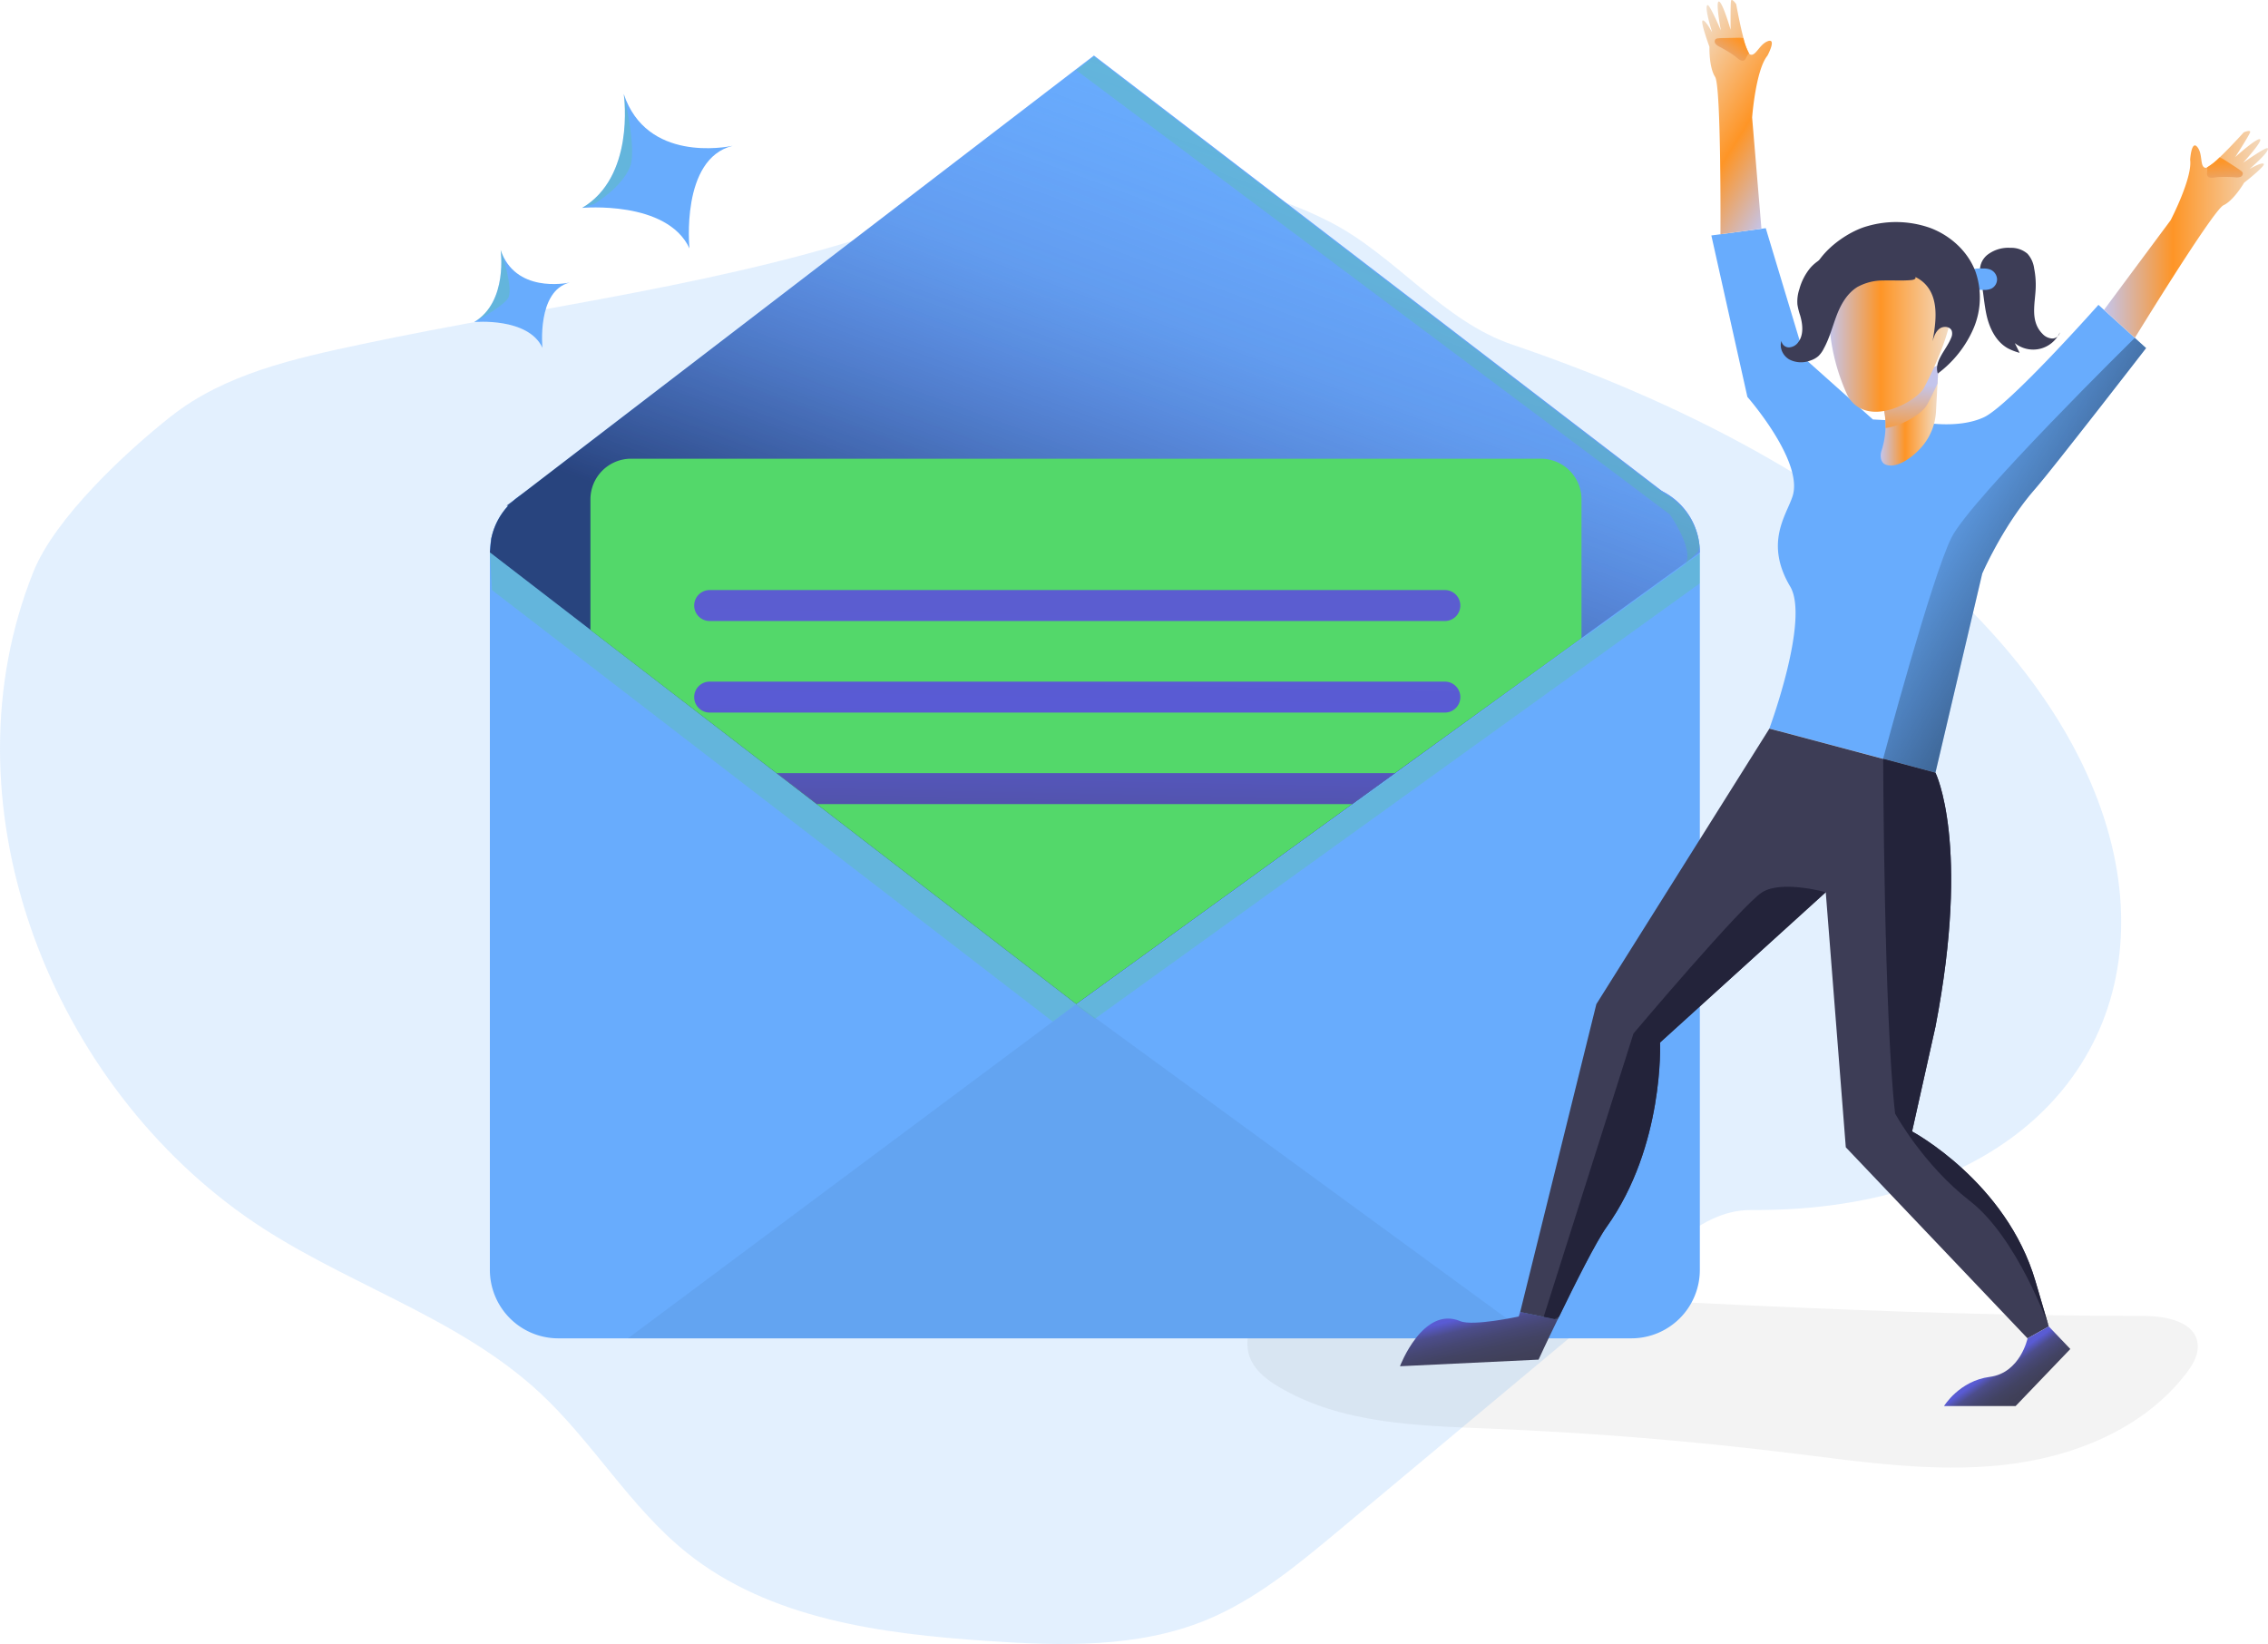 <svg xmlns="http://www.w3.org/2000/svg" xmlns:xlink="http://www.w3.org/1999/xlink" data-name="Layer 1" viewBox="0 0 823.67 597"><defs><linearGradient id="h" x1="664.6" x2="709.11" y1="121.91" y2="121.91" xlink:href="#a"/><linearGradient id="c" x1="184.47" x2="188.3" y1="186.62" y2="176.21" gradientUnits="userSpaceOnUse"><stop class="stopColor00272e svgShape" offset=".36" stop-color="#00012e"/><stop class="stopColor3f80a1 svgShape" offset=".75" stop-color="#3f41a1" stop-opacity=".25"/><stop class="stopColor69b9eb svgShape" offset="1" stop-color="#696beb" stop-opacity="0"/></linearGradient><linearGradient id="b" x1="393.2" x2="383.08" y1="139.61" y2="633.96" gradientUnits="userSpaceOnUse"><stop class="stopColor68e1fd svgShape" offset="0" stop-color="#68acfd"/><stop class="stopColor67ddf9 svgShape" offset=".01" stop-color="#167ffc"/><stop class="stopColor5cb3ce svgShape" offset=".12" stop-color="#5c5ece"/><stop class="stopColor538ea9 svgShape" offset=".24" stop-color="#595bd4"/><stop class="stopColor4c718b svgShape" offset=".37" stop-color="#4c4d8b"/><stop class="stopColor465a73 svgShape" offset=".5" stop-color="#464773"/><stop class="stopColor424a63 svgShape" offset=".63" stop-color="#424363"/><stop class="stopColor404059 svgShape" offset=".79" stop-color="#404059"/><stop class="stopColor3f3d56 svgShape" offset=".99" stop-color="#3d3d56"/></linearGradient><linearGradient id="e" x1="393.88" x2="383.76" y1="139.62" y2="633.98" xlink:href="#b"/><linearGradient id="f" x1="397.21" x2="387.09" y1="139.69" y2="634.05" xlink:href="#b"/><linearGradient id="a" x1="683.35" x2="704.34" y1="150.83" y2="150.83" gradientUnits="userSpaceOnUse"><stop class="stopColorecc4d7 svgShape" offset="0" stop-color="#c4c5ec"/><stop class="stopColorefd4d1 svgShape" offset=".42" stop-color="#fe9526"/><stop class="stopColorf2eac9 svgShape" offset="1" stop-color="#f2dec9"/></linearGradient><linearGradient id="g" x1="694.47" x2="690.14" y1="139.15" y2="187.7" xlink:href="#a"/><linearGradient id="d" x1="343.3" x2="455.64" y1="346.98" y2="41.5" xlink:href="#c"/><linearGradient id="i" x1="764.44" x2="824" y1="85.12" y2="85.12" xlink:href="#a"/><linearGradient id="j" x1="810.3" x2="804.28" y1="78.07" y2="31.33" xlink:href="#a"/><linearGradient id="k" x1="30.23" x2="89.78" y1="-160.53" y2="-160.53" gradientTransform="scale(-1 1) rotate(-32 72.11 1144.583)" xlink:href="#a"/><linearGradient id="l" x1="76.08" x2="70.06" y1="-167.26" y2="-214" gradientTransform="scale(-1 1) rotate(-32 72.11 1144.583)" xlink:href="#a"/><linearGradient id="m" x1="533.17" x2="540.88" y1="470.11" y2="502.23" xlink:href="#b"/><linearGradient id="n" x1="723.21" x2="736.06" y1="491.76" y2="509.74" xlink:href="#b"/><linearGradient id="o" x1="770.23" x2="694.43" y1="222.33" y2="178.65" gradientUnits="userSpaceOnUse"><stop offset="0"/><stop offset=".98" stop-opacity="0"/></linearGradient></defs><path fill="#68acfd" d="M131.3 125c-24.34 5.16-49.64 10.76-69.18 26.17-16.5 13-42.21 37-50 56.5-33 82.37 4.31 182.6 76.73 233.86 34.06 24.11 76.51 35.78 107.12 64.16 19.36 17.95 32.92 41.71 53.52 58.21 30.1 24.09 70.74 29.42 109.2 32 26.72 1.81 54.48 2.59 79.27-7.57 17.92-7.34 33.1-19.93 48-32.34l98.71-82.43c15.86-13.23 30.69-34.3 51.34-34.16 185.86 1.33 198.39-217.4-86.86-314.28-25.14-8.54-42.38-32.28-66-44.45-48.79-25.15-104.94-17-154.15.4-62.48 22.15-132.86 30.14-197.7 43.93Z" class="color68e1fd svgShape" opacity=".18"/><path fill="#000005" d="M779.07 477.86c7.78.13 17.8 2.07 19 9.75.65 4-1.64 7.89-4.12 11.12-15.51 20.27-41.21 30.52-66.57 33.27s-50.92-1.1-76.24-4.22q-54.88-6.78-110.2-9c-26.22-1.06-53.8-1.72-76.38-15.08-4.19-2.47-8.31-5.56-10.32-10-4-8.83 2.32-19.58 11-23.87s18.88-3.87 28.56-3.35c95.06 5.12 190.05 11.38 285.27 11.38Z" class="color000405 svgShape" opacity=".05"/><path fill="#68acfd" d="M779.4 126.4s-33.83 43.75-40.25 51.08c-11.71 13.32-19.26 30.79-19.26 30.79l-17 72.34-19-5.07-41.31-11S657.26 225 650.15 213c-9.48-16-1.28-26 .88-32.87 4-12.73-16.43-36-16.43-36L621.51 85.5l19.76-2.64 14.34 47.53 24.57 21.93 17.5.93s13.2 2.72 22.8-1.72c9.18-4.26 41.61-40.83 41.61-40.83l13.23 12ZM617.33 200.59v260.56A24.86 24.86 0 0 1 592.46 486H202.77a24.86 24.86 0 0 1-24.86-24.87V200.59a24.85 24.85 0 0 1 24.86-24.87h389.69a24.87 24.87 0 0 1 24.87 24.87Z" class="color68e1fd svgShape"/><path fill="#68acfd" d="M610.59 183.67H183.98l3.46-2.65a6.12 6.12 0 0 1 .5-.39L390.88 25.07l6.41-4.91 206.47 158.28Z" class="color68e1fd svgShape"/><path fill="#68acfd" d="m617.33 200.59-5.19 3.75-37.79 27.37L390.88 364.6 214.43 228.71l-36.52-28.12.47-4.83a24.69 24.69 0 0 1 6.18-12.09 23.32 23.32 0 0 1 2.88-2.65 6.12 6.12 0 0 1 .5-.39 24.74 24.74 0 0 1 14.83-4.91h389.69a24.88 24.88 0 0 1 24.75 22.47 23.81 23.81 0 0 1 .12 2.4Z" class="color68e1fd svgShape"/><path fill="url(#c)" d="M187.77 181a25 25 0 0 0-2.88 2.65h-.58Z" opacity=".61" transform="translate(-.33)"/><path fill="url(#d)" d="m617.66 200.59-5.19 3.76-37.79 27.36L391.21 364.6 214.76 228.72l-36.52-28.13.47-4.82a24.73 24.73 0 0 1 6.18-12.1 25 25 0 0 1 2.88-2.65l.5-.38L391.21 25.07l6.41-4.91 206.47 158.28a24.83 24.83 0 0 1 13.45 19.76 23.61 23.61 0 0 1 .12 2.39Z" opacity=".61" transform="translate(-.33)"/><path fill="#53d86a" d="M574.35 181.34v50.38l-67.71 49L491.11 292l-100.23 72.6-94.27-72.6-14.59-11.24-67.59-52v-47.42a14.77 14.77 0 0 1 14.77-14.77h330.39a14.77 14.77 0 0 1 14.76 14.77Z" class="colorffffff svgShape"/><path style="isolation:isolate" fill="url(#b)" d="M525.06 225.51h-267a5.62 5.62 0 0 1-5.62-5.62 5.62 5.62 0 0 1 5.62-5.62h267a5.62 5.62 0 0 1 5.62 5.62 5.62 5.62 0 0 1-5.62 5.62Z" transform="translate(-.33)"/><path style="isolation:isolate" fill="url(#e)" d="M525.06 258.76h-267a5.62 5.62 0 0 1-5.62-5.62 5.62 5.62 0 0 1 5.62-5.62h267a5.62 5.62 0 0 1 5.62 5.62 5.62 5.62 0 0 1-5.62 5.62Z" transform="translate(-.33)"/><path style="isolation:isolate" fill="url(#f)" d="M506.64 280.76 491.11 292h-194.5l-14.6-11.24h224.63z"/><path fill="#000005" d="M390.88 364.6 228.02 486.02H557.1L390.88 364.6z" class="color000405 svgShape" opacity=".05"/><path fill="#68acfd" d="M250.4 90.2c-8.2-17.59-39-14.7-39-14.7 19-11.21 15.36-39.68 15.13-41.36 8.31 24.82 37 19.34 39.57 18.8-19.05 4.7-15.7 37.26-15.7 37.26ZM197 126.29c-5.21-11.18-24.8-9.34-24.8-9.34 12.4-7.37 9.59-26.34 9.59-26.34v.11c5.32 15.69 23.52 12.21 25.14 11.87-12.06 3-9.93 23.7-9.93 23.7Z" class="color68e1fd svgShape"/><path fill="#3d3d56" d="M721.56 92.7a12.36 12.36 0 0 1 8.56-2.7 9 9 0 0 1 6.2 2.14 9.88 9.88 0 0 1 2.42 5.33 30.59 30.59 0 0 1 .55 7.46c-.22 4.59-1.41 9.45.57 13.6a9.73 9.73 0 0 0 1.88 2.66 5.23 5.23 0 0 0 3.48 1.73 2.79 2.79 0 0 0 2.86-2.24 10.62 10.62 0 0 1-16.36 3.91l1.74 3.53a20.27 20.27 0 0 1-4.16-1.58c-4.25-2.31-6.63-7-7.76-11.74-1-4.35-1.2-8.84-2.14-13.21-.73-3.35-.55-6.47 2.16-8.89Z" class="color3f3d56 svgShape"/><path fill="#68acfd" d="M720.28 97.5a7 7 0 0 1 2.54.39 4 4 0 0 1 2.45 3.35 3.78 3.78 0 0 1-2.08 3.57 6.34 6.34 0 0 1-2.7.47c-.84 0-1.69 0-2.53-.08a1.47 1.47 0 0 1-.69-.17 1.52 1.52 0 0 1-.47-.67 15.11 15.11 0 0 1-1.23-3.43c-.69-3.68 1.79-3.46 4.71-3.43Z" class="color68e1fd svgShape"/><path fill="url(#a)" d="M704.34 132.61s-.16 2.89-.36 6.65c-.17 3.17-.38 7-.55 10.18a21.39 21.39 0 0 1-6.47 14.2c-2.26 2.31-7.65 6.62-11.76 5.09-2-.74-2.07-3.26-1.65-4.77a29.62 29.62 0 0 0 1.53-8.53 29.93 29.93 0 0 0-.63-7c-2.58-6.43 19.89-15.82 19.89-15.82Z" transform="translate(-.33)"/><path fill="url(#g)" d="M704.34 132.61s-.16 2.89-.36 6.65c-1.58 3.52-3.06 6.39-3.87 7.82-1.63 2.89-8.33 7.44-15 8.35a29.93 29.93 0 0 0-.63-7c-2.61-6.43 19.86-15.82 19.86-15.82Z" transform="translate(-.33)"/><path fill="url(#h)" d="M684.77 94.32a21.49 21.49 0 0 0-20 24.27 72.68 72.68 0 0 0 6.62 25.22c7 12 24.74 2.13 27.55-2.81s13.59-27.22 9.06-33.53c-3.12-4.26-11.77-13.61-23.23-13.15Z" transform="translate(-.33)"/><path fill="#3d3d56" d="M678.14 82.13a37.22 37.22 0 0 1 22.94.67c7.27 2.76 13.54 8.44 16.31 15.71a28.57 28.57 0 0 1-.64 20.7 40.44 40.44 0 0 1-13 16.43c-1.47-4.5 3.06-8.5 4.82-12.89a3.63 3.63 0 0 0 .25-2.62c-.64-1.63-3.08-1.81-4.47-.75s-2 2.85-2.51 4.52c1.35-7.15 2.35-15.55-2.71-20.79-3-3.1-7.53-4.26-11.85-4.3a29 29 0 0 0-21.19 9.11c-1.59 1.71-3.85 3.81-5.87 2.63a4 4 0 0 1-1.42-1.73c-5.97-11.82 9.71-24.05 19.34-26.69Z" class="color3f3d56 svgShape"/><path fill="#3d3d56" d="M687.8 95.34c-5-2.2-10.25-4-15.68-4s-11.06 1.84-14.65 5.92a20.57 20.57 0 0 0-4 7.77 14 14 0 0 0-.7 5.54 23.88 23.88 0 0 0 1 4c.94 3.24 1.34 7-.71 9.72a4.38 4.38 0 0 1-3.34 1.86 2.72 2.72 0 0 1-2.74-2.33c-.88 2.49.56 5.41 2.85 6.72a9.36 9.36 0 0 0 7.67.37 8.31 8.31 0 0 0 2.83-1.55 9.74 9.74 0 0 0 2-2.75c2.09-3.79 3.14-8 4.7-12.09s3.82-8 7.51-10.3a19.4 19.4 0 0 1 9.54-2.37c3.31-.11 6.64.16 9.94-.14s.91-2.26-.51-3.29a31.53 31.53 0 0 0-5.71-3.08Z" class="color3f3d56 svgShape"/><path fill="url(#i)" d="M822.44 59.49c.85.66-7.11 6.86-7.11 6.86s-3.72 6.41-7.5 8.19-32.18 48.15-32.18 48.15l-11.21-10.16L788.62 80s8-15.33 7.11-22c0 0 .48-7.88 2.89-4.22 1.7 2.61.61 6.72 2.62 7.16a1.09 1.09 0 0 0 .64-.14 22.63 22.63 0 0 0 4.55-3.64c4-3.81 8.78-9.11 8.78-9.11s2.62-1.11 2.29 0-5.14 8.6-5.41 9c.45-.41 7.83-7 9-6.49s-5.72 8.1-6.12 8.54c.43-.3 8.3-5.78 8.89-5.29 1.11.93-6 7.1-6.59 7.57.45-.24 4.36-2.53 5.17-1.89Z" transform="translate(-.33)"/><path fill="url(#j)" d="M814 64.24a4 4 0 0 1-1.85.15 51 51 0 0 0-6.06-.1c-1.36.06-4.17 1-4.24-1.11 0-.56.14-1.11.11-1.67 0-.24-.06-.48-.1-.72a22.63 22.63 0 0 0 4.55-3.64 6.63 6.63 0 0 1 1.72.87q2 1.29 3.94 2.55c.7.46 1.4.92 2.07 1.42a1.8 1.8 0 0 1 .68.77 1.29 1.29 0 0 1-.82 1.48Z" transform="translate(-.33)"/><path fill="url(#k)" d="M618.73 7.42c-1.08.12 2.42 9.58 2.42 9.58s-.22 7.41 2.05 10.91 1.95 57.15 1.95 57.15l14.88-2-3.38-40.41s1.29-17.24 5.56-22.43c0 0 3.74-6.95-.23-5.11-2.82 1.32-4.07 5.38-6 4.7a1.06 1.06 0 0 1-.47-.46 22 22 0 0 1-2-5.49c-1.41-5.35-2.65-12.37-2.65-12.37S629.26-.81 629 .3s-.17 10-.16 10.51c-.17-.57-2.95-10.09-4.25-10.26s.59 9.9.71 10.48c-.22-.48-4-9.28-4.78-9.18-1.43.21 1.41 9.23 1.62 9.9-.28-.44-2.39-4.43-3.41-4.33Z" transform="translate(-.33)"/><path fill="url(#l)" d="M623.37 15.91a4 4 0 0 0 1.49 1.09 50.74 50.74 0 0 1 5.2 3.12c1.13.77 3 3.07 4.19 1.29.32-.46.47-1 .79-1.47a6.47 6.47 0 0 1 .47-.57 22 22 0 0 1-2-5.49 6.49 6.49 0 0 0-1.92-.16l-4.69.09c-.84 0-1.68 0-2.52.11a1.79 1.79 0 0 0-1 .3 1.29 1.29 0 0 0-.01 1.69Z" transform="translate(-.33)"/><path style="isolation:isolate" fill="url(#m)" d="M566 479.21c-4 8.17-6.91 14.52-6.91 14.52l-50.33 2.4s8.34-22.07 21.91-16.37c4.59 1.92 21.22-1.69 21.22-1.69l.52-1.67Z" transform="translate(-.33)"/><path fill="#3d3d56" d="m744.05 481.68-7.71 4.32-66-69.38-7.28-92.62-60.18 54.59s1.61 37.59-19.43 67c-3.77 5.27-11.44 20.58-17.24 32.54-.18.37-.36.75-.53 1.12l-1.13-.23-3.93-.82-8.53-1.76 27.66-111.8 62.85-100.06 41.31 11 19 5.07s12.82 25.69 0 92.18l-8.5 38.06s34.26 18.27 44.82 54.41l4.81 16.36Z" class="color3f3d56 svgShape"/><path style="isolation:isolate" fill="url(#n)" d="m744.38 481.68 7.83 8.19-19.87 20.72h-26s5.54-9.15 16.62-10.6 13.73-14 13.73-14Z" transform="translate(-.33)"/><path style="isolation:isolate" fill="#53d86a" d="m216.14 74.06-4.39 1.44c19-11.21 15.36-39.68 15.13-41.36.3 1.35 4.72 20.14 2.31 26.31-3.01 7.71-13.05 13.61-13.05 13.61ZM184.74 108.44c-2.32 3.21-11.54 8.16-12.17 8.49 12.4-7.37 9.59-26.34 9.59-26.34v.11c.49 1.3 4.84 14.6 2.58 17.74Z" class="colorffffff svgShape" opacity=".22" transform="translate(-.33)"/><path style="isolation:isolate" fill="#53d86a" d="m178.65 214.27 203.67 156.71 8.56-6.38-212.97-164.01.74 13.68zM397.62 369.97l219.71-158.14v-10.79l-226.45 164 6.74 4.93z" class="colorffffff svgShape" opacity=".22"/><path style="isolation:isolate" fill="#53d86a" d="m617.54 198.64-.6 1.68-4.47 4.47c3.14-5.42-5.73-18-5.73-18l-3.54-2.65-10.63-8L391.21 25.52l6.41-4.91 206.47 158.27a24.86 24.86 0 0 1 13.45 19.76Z" class="colorffffff svgShape" opacity=".22" transform="translate(-.33)"/><path fill="url(#o)" d="M779.73 126.4s-33.83 43.75-40.25 51.08c-11.71 13.32-19.26 30.79-19.26 30.79l-17 72.34-19-5.07s17.74-66.33 24.87-80.41 66.54-72.44 66.54-72.44Z" opacity=".61" transform="translate(-.33)"/><path fill="#23233a" d="M744.04 481.66c-.35-1-11.64-32.36-28.59-45.51-17.21-13.36-27.21-31.8-27.21-31.8-4.05-35.4-4.33-128.81-4.33-128.81l19 5.07s12.82 25.69 0 92.18l-8.5 38.06s34.26 18.31 44.82 54.45ZM602.88 378.57s1.61 37.59-19.43 67c-3.77 5.27-11.44 20.58-17.24 32.54l-1.66.89-3.93-.82 32.62-102.89s39.51-46.81 46.74-51.29 23.08 0 23.08 0Z" class="color25233a svgShape"/></svg>